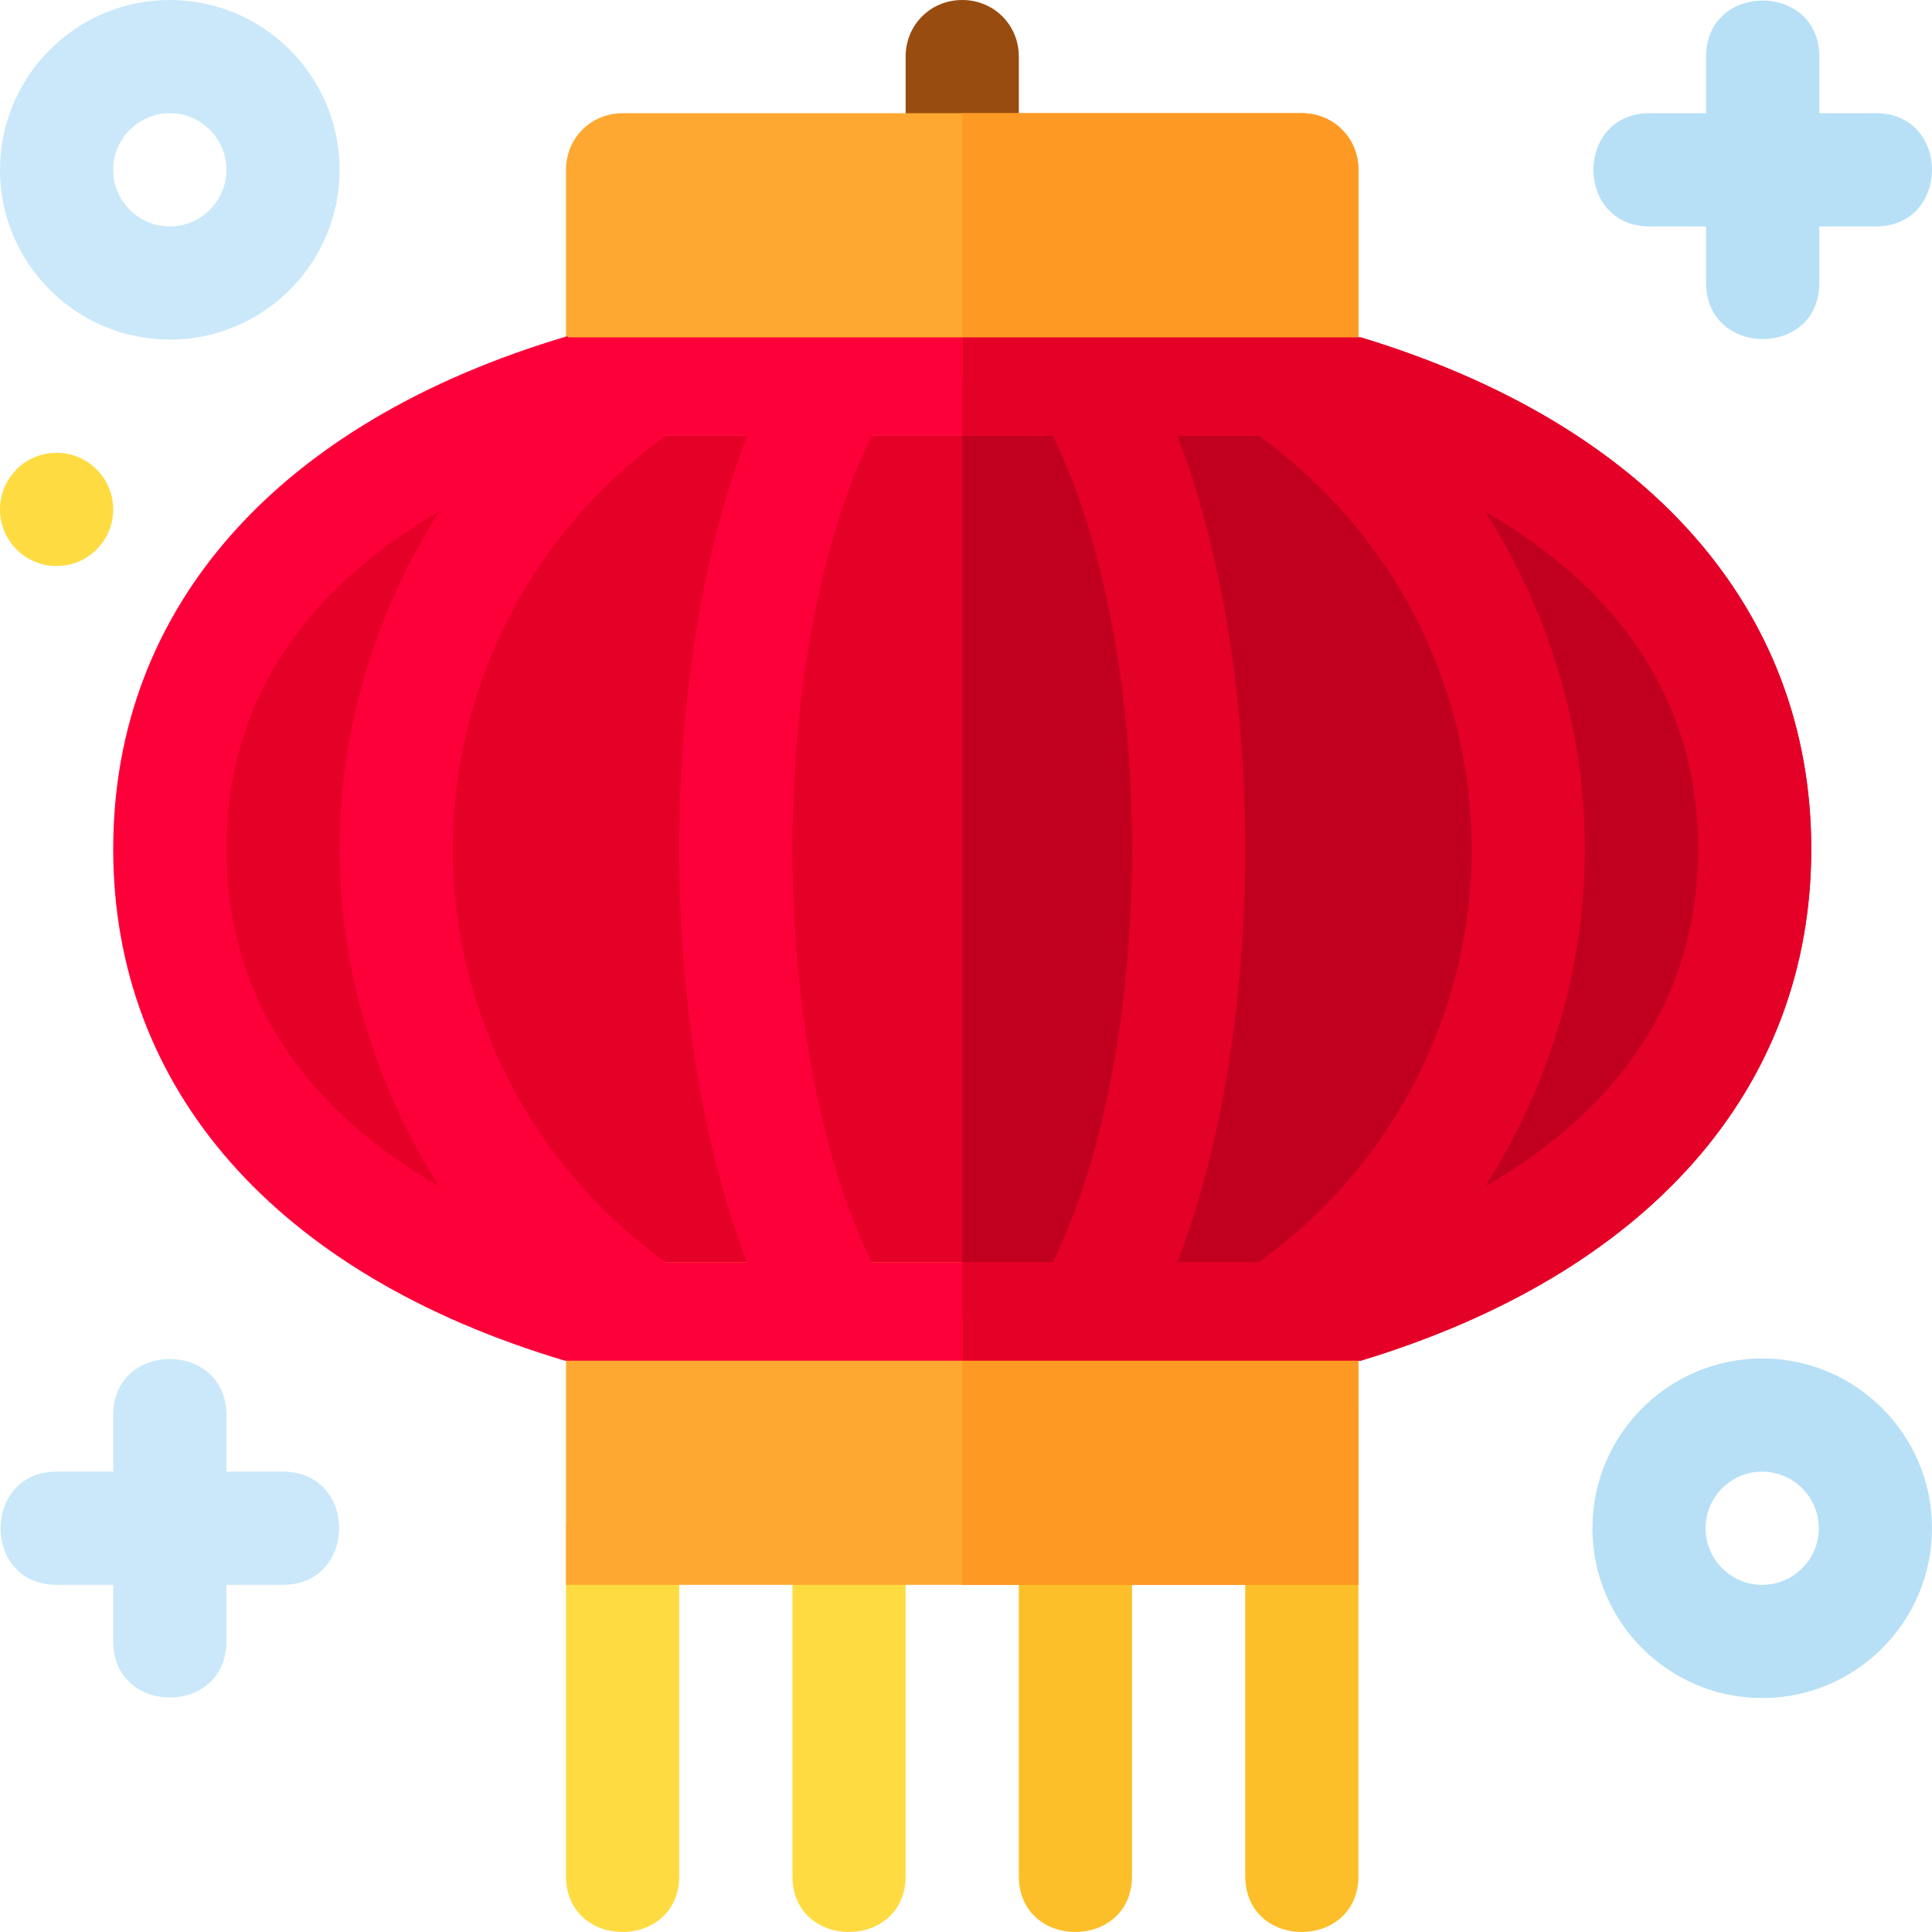 <?xml version="1.0" encoding="iso-8859-1"?>
<!-- Generator: Adobe Illustrator 19.0.0, SVG Export Plug-In . SVG Version: 6.00 Build 0)  -->
<svg version="1.1" id="Capa_1" xmlns="http://www.w3.org/2000/svg" xmlns:xlink="http://www.w3.org/1999/xlink" x="0px" y="0px"
	 viewBox="0 0 512 512" style="enable-background:new 0 0 512 512;" xml:space="preserve">
<path style="fill:#994C0F;" d="M270,15v30c0,9.899-7.5,15-15,15s-15-5.101-15-15V15c0-8.401,6.599-15,15-15S270,6.599,270,15z"/>
<g>
	<path style="fill:#FCBF29;" d="M330,497.14V375c0-19.773,30-19.854,30,0v122.14C360,516.913,330,516.994,330,497.14z"/>
	<path style="fill:#FCBF29;" d="M270,497.14V405c0-19.773,30-19.854,30,0v92.14C300,516.913,270,516.994,270,497.14z"/>
</g>
<g>
	<path style="fill:#FEDB41;" d="M210,497.14V405c0-19.773,30-19.854,30,0v92.14C240,516.913,210,516.994,210,497.14z"/>
	<path style="fill:#FEDB41;" d="M150,497.14V405c0-19.773,30-19.854,30,0v92.14C180,516.913,150,516.994,150,497.14z"/>
</g>
<path style="fill:#CAE8F9;" d="M45,0C20.186,0,0,20.186,0,45s20.186,45,45,45s45-20.186,45-45S69.814,0,45,0z M45,60
	c-8.262,0-15-6.724-15-15s6.738-15,15-15s15,6.724,15,15S53.262,60,45,60z"/>
<path style="fill:#B7E0F6;" d="M467,360c-24.814,0-45,20.186-45,45s20.186,45,45,45s45-20.186,45-45S491.814,360,467,360z M467,420
	c-8.262,0-15-6.724-15-15s6.738-15,15-15s15,6.724,15,15S475.262,420,467,420z"/>
<path style="fill:#E50027;" d="M465,225c0,59.7-42.001,103.799-118.2,123.9l-1.8,0.599H165l-1.8-0.599
	C87.001,328.799,45,284.7,45,225s42.001-103.801,118.2-123.9l1.8-0.601h180l1.8,0.601C422.999,121.199,465,165.3,465,225z"/>
<g>
	<path style="fill:#FEA832;" d="M345,334.499H165c-8.401,0-15,6.601-15,15V420h210v-70.501C360,341.1,353.401,334.499,345,334.499z"
		/>
	<path style="fill:#FEA832;" d="M345,30H165c-8.401,0-15,6.599-15,15v55.499c0,8.401,6.599,15,15,15h180c8.401,0,15-6.599,15-15V45
		C360,36.599,353.401,30,345,30z"/>
</g>
<path style="fill:#B7E0F6;" d="M497.14,30h-15V15c0-19.773-30-19.854-30,0v15h-15c-19.773,0-19.854,30,0,30h15v15
	c0,19.773,30,19.854,30,0V60h15C516.913,60,516.994,30,497.14,30z"/>
<path style="fill:#CAE8F9;" d="M75,390H60v-15c0-19.773-30-19.854-30,0v15H15c-19.773,0-19.854,30,0,30h15v15
	c0,19.773,30,19.854,30,0v-15h15C94.773,420,94.854,390,75,390z"/>
<circle style="fill:#FEDB41;" cx="15" cy="135" r="15"/>
<path style="fill:#FD003A;" d="M360.601,89.399h-210l-0.3-0.3C73.5,111.899,30,161.1,30,225c0,63.6,43.2,112.8,119.7,135.599
	h210.901C436.8,337.5,480,288.6,480,225S436.8,112.5,360.601,89.399z M116.4,314.399c-29.7-17.1-56.4-45-56.4-89.399
	c0-44.401,26.7-72.301,56.4-89.401C99.6,161.999,90,192.9,90,225S99.6,287.999,116.4,314.399z M197.999,334.499H176.4
	C141,309,120,268.5,120,225s21-84,56.4-109.501h21.599C186.599,144.899,180,183.9,180,225S186.599,305.099,197.999,334.499z
	 M279,334.499h-48c-12.9-26.1-21-65.999-21-109.499s8.101-83.401,21-109.501h48c12.9,26.1,21,66,21,109.501
	S291.899,308.399,279,334.499z M333.6,334.499h-21.599C323.401,305.099,330,266.1,330,225s-6.599-80.101-17.999-109.501H333.6
	C369,141,390,181.5,390,225S369,309,333.6,334.499z M393.6,314.399C410.4,287.999,420,257.1,420,225s-9.6-63.001-26.4-89.401
	c29.7,17.1,56.4,45,56.4,89.401C450,269.399,423.3,297.299,393.6,314.399z"/>
<g>
	<path style="fill:#FE9923;" d="M360,349.499V420H255v-85.501h90C353.401,334.499,360,341.1,360,349.499z"/>
	<path style="fill:#FE9923;" d="M360,45v55.499c0,8.401-6.599,15-15,15h-90V30h90C353.401,30,360,36.599,360,45z"/>
</g>
<path style="fill:#C1001F;" d="M465,225c0,59.7-42.001,103.799-118.2,123.9l-1.8,0.599h-90v-249h90l1.8,0.601
	C422.999,121.199,465,165.3,465,225z"/>
<path style="fill:#E50027;" d="M360.601,89.399H255v26.1h24c12.9,26.1,21,66,21,109.501s-8.101,83.399-21,109.499h-24v26.1h105.601
	C436.8,337.5,480,288.6,480,225S436.8,112.5,360.601,89.399z M333.6,334.499h-21.599C323.401,305.099,330,266.1,330,225
	s-6.599-80.101-17.999-109.501H333.6C369,141,390,181.5,390,225S369,309,333.6,334.499z M393.6,314.399
	C410.4,287.999,420,257.1,420,225s-9.6-63.001-26.4-89.401c29.7,17.1,56.4,45,56.4,89.401C450,269.399,423.3,297.299,393.6,314.399z
	"/>
<g>
</g>
<g>
</g>
<g>
</g>
<g>
</g>
<g>
</g>
<g>
</g>
<g>
</g>
<g>
</g>
<g>
</g>
<g>
</g>
<g>
</g>
<g>
</g>
<g>
</g>
<g>
</g>
<g>
</g>
</svg>
